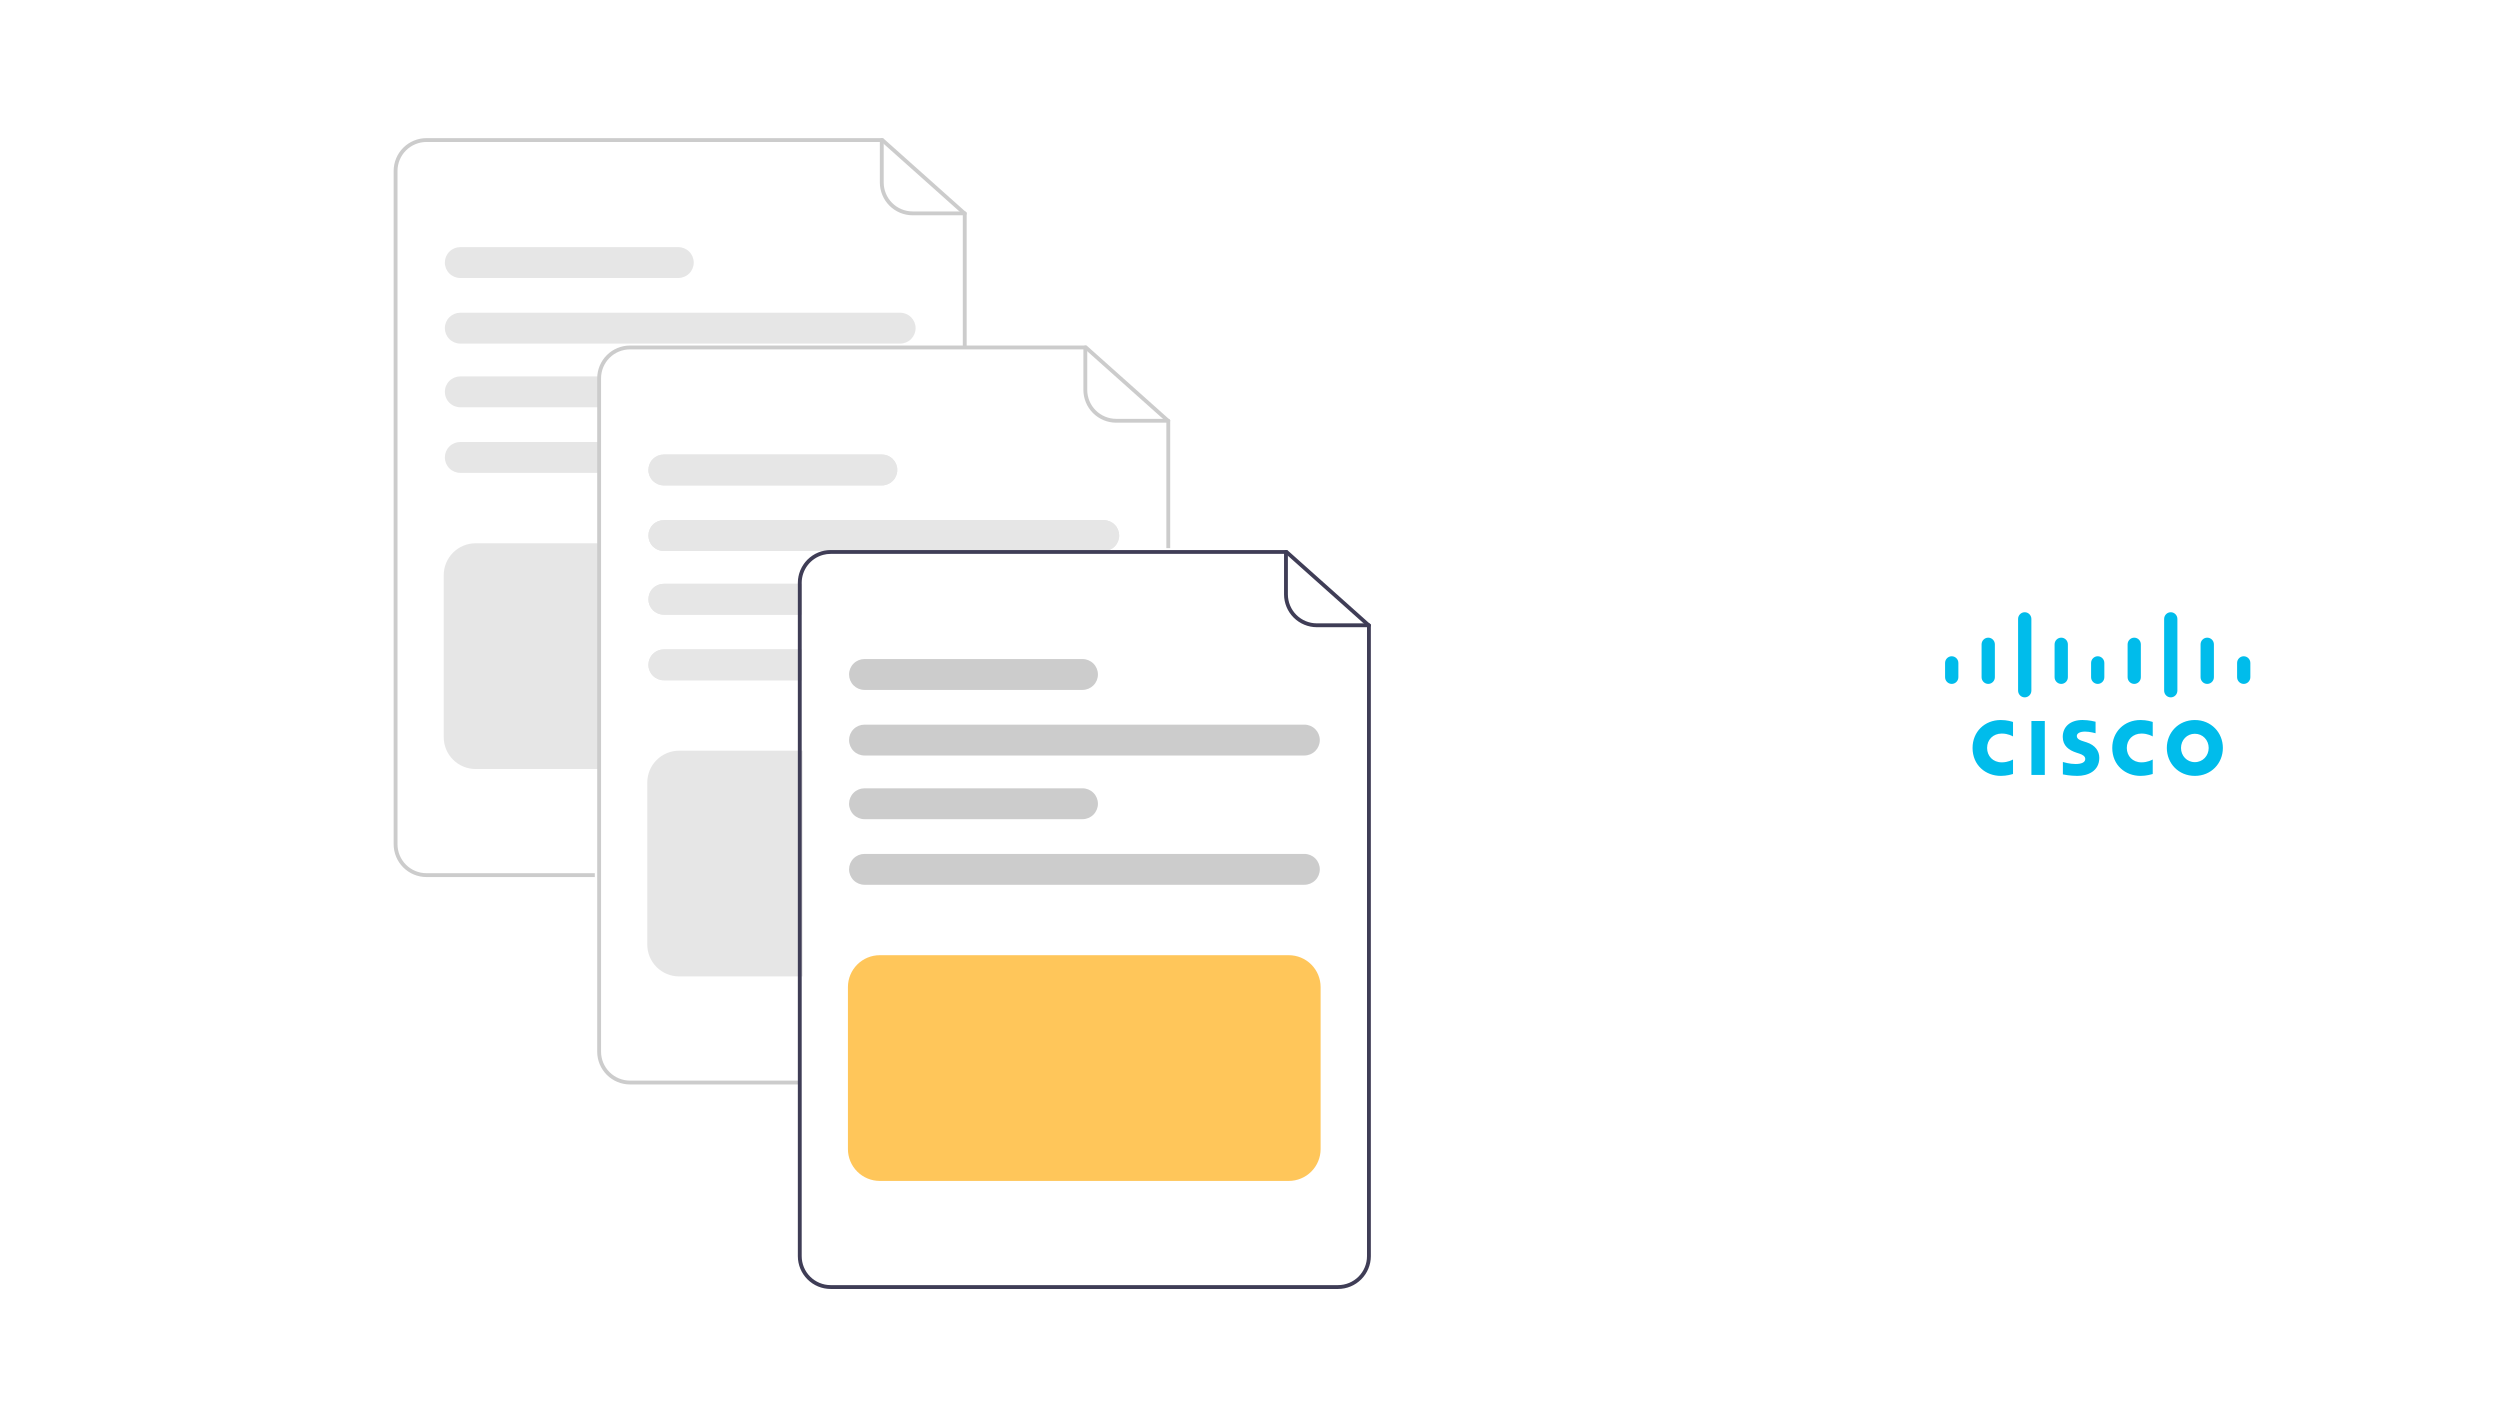 <svg width="724" height="413" viewBox="0 0 724 413" fill="none" xmlns="http://www.w3.org/2000/svg">
<path d="M651.701 192.002C651.701 190.925 650.84 190.052 649.783 190.052C648.723 190.052 647.862 190.925 647.862 192.002V196.104C647.862 197.187 648.723 198.06 649.783 198.06C650.84 198.06 651.701 197.187 651.701 196.104V192.002ZM641.147 186.618C641.147 185.541 640.288 184.667 639.204 184.667C638.144 184.667 637.285 185.541 637.285 186.618V196.104C637.285 197.187 638.144 198.06 639.204 198.06C640.288 198.06 641.147 197.187 641.147 196.104V186.618V186.618ZM630.571 179.252C630.571 178.175 629.712 177.302 628.652 177.302C627.592 177.302 626.734 178.175 626.734 179.252V200.002C626.734 201.085 627.592 201.958 628.652 201.958C629.712 201.958 630.571 201.085 630.571 200.002V179.252ZM619.992 186.618C619.992 185.541 619.134 184.667 618.074 184.667C617.016 184.667 616.155 185.541 616.155 186.618V196.104C616.155 197.187 617.016 198.06 618.074 198.06C619.134 198.06 619.992 197.187 619.992 196.104V186.618V186.618ZM609.416 192.002C609.416 190.925 608.558 190.052 607.504 190.052C606.444 190.052 605.579 190.925 605.579 192.002V196.104C605.579 197.187 606.444 198.06 607.504 198.06C608.558 198.06 609.416 197.187 609.416 196.104V192.002ZM598.857 186.618C598.857 185.541 597.992 184.667 596.933 184.667C595.873 184.667 595.008 185.541 595.008 186.618V196.104C595.008 197.187 595.873 198.06 596.933 198.06C597.992 198.06 598.857 197.187 598.857 196.104V186.618V186.618ZM588.286 179.252C588.286 178.175 587.421 177.302 586.361 177.302C585.302 177.302 584.437 178.175 584.437 179.252V200.002C584.437 201.085 585.302 201.958 586.361 201.958C587.421 201.958 588.286 201.085 588.286 200.002V179.252ZM577.715 186.618C577.715 185.541 576.85 184.667 575.79 184.667C574.73 184.667 573.866 185.541 573.866 186.618V196.104C573.866 197.187 574.73 198.06 575.79 198.06C576.85 198.06 577.715 197.187 577.715 196.104V186.618ZM567.143 192.002C567.143 190.925 566.279 190.052 565.219 190.052C564.16 190.052 563.294 190.925 563.294 192.002V196.104C563.294 197.187 564.16 198.06 565.219 198.06C566.279 198.06 567.143 197.187 567.143 196.104V192.002ZM606.876 209.011C606.76 208.979 604.984 208.513 603.097 208.513C599.524 208.513 597.373 210.475 597.373 213.398C597.373 215.985 599.172 217.275 601.332 217.969C601.572 218.05 601.924 218.162 602.159 218.241C603.121 218.549 603.888 219.006 603.888 219.798C603.888 220.683 603.001 221.256 601.073 221.256C599.379 221.256 597.754 220.764 597.412 220.676V224.272C597.603 224.313 599.533 224.698 601.596 224.698C604.562 224.698 607.956 223.38 607.956 219.455C607.956 217.551 606.81 215.798 604.294 214.985L603.224 214.638C602.586 214.433 601.447 214.102 601.447 213.15C601.447 212.399 602.291 211.87 603.845 211.87C605.186 211.87 606.818 212.328 606.876 212.346V209.011V209.011ZM639.636 216.606C639.636 218.879 637.924 220.719 635.626 220.719C633.326 220.719 631.619 218.879 631.619 216.606C631.619 214.337 633.326 212.497 635.626 212.497C637.924 212.497 639.636 214.337 639.636 216.606V216.606ZM635.626 208.518C630.901 208.518 627.513 212.143 627.513 216.606C627.513 221.076 630.901 224.698 635.626 224.698C640.351 224.698 643.744 221.076 643.744 216.606C643.744 212.143 640.351 208.518 635.626 208.518V208.518ZM582.969 209.078C582.605 208.968 581.258 208.518 579.434 208.518C574.717 208.518 571.254 211.939 571.254 216.606C571.254 221.64 575.077 224.698 579.434 224.698C581.166 224.698 582.487 224.281 582.969 224.142V219.948C582.802 220.042 581.535 220.777 579.712 220.777C577.13 220.777 575.464 218.928 575.464 216.606C575.464 214.213 577.202 212.438 579.712 212.438C581.566 212.438 582.813 213.189 582.969 213.272V209.078V209.078ZM623.431 209.078C623.064 208.968 621.717 208.518 619.899 208.518C615.174 208.518 611.711 211.939 611.711 216.606C611.711 221.64 615.539 224.698 619.899 224.698C621.621 224.698 622.944 224.281 623.431 224.142V219.948C623.261 220.042 621.992 220.777 620.17 220.777C617.589 220.777 615.925 218.928 615.925 216.606C615.925 214.213 617.664 212.438 620.17 212.438C622.023 212.438 623.273 213.189 623.431 213.272V209.078V209.078ZM592.174 224.42H588.298V208.795H592.174V224.42Z" fill="#00BCEB"/>
<path d="M172.254 253.996H123.499C120.98 253.993 118.566 252.992 116.785 251.211C115.004 249.43 114.003 247.016 114 244.498V49.498C114.003 46.98 115.004 44.566 116.785 42.785C118.566 41.005 120.98 40.003 123.499 40H255.741L279.945 61.611V100.902H278.827V62.111L255.314 41.117H123.499C121.276 41.12 119.146 42.004 117.575 43.575C116.004 45.146 115.12 47.276 115.117 49.498V244.498C115.12 246.72 116.004 248.85 117.575 250.421C119.146 251.992 121.276 252.876 123.499 252.879H172.254V253.996Z" fill="#CCCCCC"/>
<path d="M279.386 62.349H264.3C261.782 62.347 259.368 61.345 257.587 59.564C255.806 57.784 254.805 55.369 254.802 52.851V40.559C254.802 40.411 254.861 40.268 254.965 40.164C255.07 40.059 255.212 40 255.36 40C255.509 40 255.651 40.059 255.756 40.164C255.86 40.268 255.919 40.411 255.919 40.559V52.851C255.922 55.073 256.806 57.203 258.377 58.775C259.948 60.346 262.078 61.23 264.3 61.232H279.386C279.534 61.232 279.676 61.291 279.781 61.396C279.886 61.5 279.945 61.642 279.945 61.791C279.945 61.939 279.886 62.081 279.781 62.186C279.676 62.291 279.534 62.349 279.386 62.349Z" fill="#CCCCCC"/>
<path d="M260.691 90.566H133.299C132.113 90.566 130.976 91.037 130.138 91.875C129.3 92.713 128.829 93.85 128.829 95.036C128.829 96.221 129.3 97.358 130.138 98.196C130.976 99.034 132.113 99.505 133.299 99.505H260.691C261.876 99.505 263.013 99.034 263.851 98.196C264.69 97.358 265.161 96.221 265.161 95.036C265.161 93.85 264.69 92.713 263.851 91.875C263.013 91.037 261.876 90.566 260.691 90.566Z" fill="#E6E6E6"/>
<path d="M196.436 71.569H133.299C132.113 71.569 130.976 72.04 130.138 72.878C129.3 73.716 128.829 74.853 128.829 76.038C128.829 77.224 129.3 78.361 130.138 79.199C130.976 80.037 132.113 80.508 133.299 80.508H196.436C197.621 80.508 198.758 80.037 199.597 79.199C200.435 78.361 200.906 77.224 200.906 76.038C200.906 74.853 200.435 73.716 199.597 72.878C198.758 72.04 197.621 71.569 196.436 71.569Z" fill="#E6E6E6"/>
<path d="M133.299 128.001C132.113 128.001 130.976 128.472 130.138 129.31C129.3 130.148 128.829 131.285 128.829 132.471C128.829 133.656 129.3 134.793 130.138 135.632C130.976 136.47 132.113 136.941 133.299 136.941H173.226V128.001H133.299Z" fill="#E6E6E6"/>
<path d="M133.299 109.004C132.712 109.004 132.131 109.12 131.588 109.344C131.046 109.569 130.553 109.898 130.138 110.313C129.723 110.728 129.394 111.221 129.169 111.763C128.944 112.306 128.829 112.887 128.829 113.474C128.829 114.061 128.944 114.642 129.169 115.184C129.394 115.727 129.723 116.219 130.138 116.634C130.553 117.05 131.046 117.379 131.588 117.603C132.131 117.828 132.712 117.944 133.299 117.944H173.226V109.004H133.299Z" fill="#E6E6E6"/>
<path d="M173.505 222.707H137.724C135.28 222.704 132.936 221.732 131.208 220.004C129.48 218.275 128.507 215.932 128.505 213.488V166.554C128.507 164.11 129.48 161.766 131.208 160.038C132.936 158.31 135.28 157.337 137.724 157.335H173.505V222.707Z" fill="#E6E6E6"/>
<path d="M231.201 314.06H182.445C179.927 314.057 177.513 313.056 175.732 311.275C173.951 309.494 172.95 307.08 172.947 304.562V109.563C172.95 107.044 173.951 104.63 175.732 102.849C177.513 101.069 179.927 100.067 182.445 100.064H314.688L338.891 121.675V158.732H337.774V122.175L314.261 101.182H182.445C180.223 101.184 178.093 102.068 176.522 103.639C174.951 105.21 174.067 107.341 174.064 109.563V304.562C174.067 306.784 174.951 308.914 176.522 310.485C178.093 312.056 180.223 312.94 182.445 312.943H231.201V314.06Z" fill="#CCCCCC"/>
<path d="M338.333 122.414H323.247C320.729 122.411 318.314 121.409 316.533 119.628C314.753 117.848 313.751 115.433 313.748 112.915V100.623C313.748 100.475 313.807 100.333 313.912 100.228C314.017 100.123 314.159 100.064 314.307 100.064C314.455 100.064 314.597 100.123 314.702 100.228C314.807 100.333 314.866 100.475 314.866 100.623V112.915C314.868 115.137 315.752 117.267 317.323 118.839C318.895 120.41 321.025 121.294 323.247 121.296H338.333C338.481 121.296 338.623 121.355 338.728 121.46C338.833 121.565 338.891 121.707 338.891 121.855C338.891 122.003 338.833 122.145 338.728 122.25C338.623 122.355 338.481 122.414 338.333 122.414Z" fill="#CCCCCC"/>
<path d="M319.637 150.63H192.246C191.06 150.63 189.923 151.101 189.085 151.939C188.247 152.777 187.776 153.914 187.776 155.1C187.776 156.285 188.247 157.422 189.085 158.26C189.923 159.099 191.06 159.57 192.246 159.57H319.637C320.823 159.57 321.96 159.099 322.798 158.26C323.636 157.422 324.107 156.285 324.107 155.1C324.107 153.914 323.636 152.777 322.798 151.939C321.96 151.101 320.823 150.63 319.637 150.63Z" fill="#E6E6E6"/>
<path d="M255.383 131.633H192.246C191.06 131.633 189.923 132.104 189.085 132.942C188.247 133.78 187.776 134.917 187.776 136.103C187.776 137.288 188.247 138.425 189.085 139.263C189.923 140.102 191.06 140.573 192.246 140.573H255.383C256.568 140.573 257.705 140.102 258.543 139.263C259.382 138.425 259.853 137.288 259.853 136.103C259.853 134.917 259.382 133.78 258.543 132.942C257.705 132.104 256.568 131.633 255.383 131.633Z" fill="#E6E6E6"/>
<path d="M319.637 150.63H192.246C191.06 150.63 189.923 151.101 189.085 151.939C188.247 152.777 187.776 153.914 187.776 155.1C187.776 156.285 188.247 157.422 189.085 158.26C189.923 159.099 191.06 159.57 192.246 159.57H319.637C320.823 159.57 321.96 159.099 322.798 158.26C323.636 157.422 324.107 156.285 324.107 155.1C324.107 153.914 323.636 152.777 322.798 151.939C321.96 151.101 320.823 150.63 319.637 150.63Z" fill="#E6E6E6"/>
<path d="M255.383 131.633H192.246C191.06 131.633 189.923 132.104 189.085 132.942C188.247 133.78 187.776 134.917 187.776 136.103C187.776 137.288 188.247 138.425 189.085 139.263C189.923 140.102 191.06 140.573 192.246 140.573H255.383C256.568 140.573 257.705 140.102 258.543 139.263C259.382 138.425 259.853 137.288 259.853 136.103C259.853 134.917 259.382 133.78 258.543 132.942C257.705 132.104 256.568 131.633 255.383 131.633Z" fill="#E6E6E6"/>
<path d="M192.246 188.065C191.06 188.065 189.923 188.536 189.085 189.374C188.247 190.213 187.776 191.35 187.776 192.535C187.776 193.721 188.247 194.858 189.085 195.696C189.923 196.534 191.06 197.005 192.246 197.005H232.173V188.065H192.246Z" fill="#E6E6E6"/>
<path d="M192.246 169.068C191.06 169.068 189.923 169.539 189.085 170.377C188.247 171.216 187.776 172.353 187.776 173.538C187.776 174.723 188.247 175.86 189.085 176.699C189.923 177.537 191.06 178.008 192.246 178.008H232.173V169.068H192.246Z" fill="#E6E6E6"/>
<path d="M192.246 188.065C191.06 188.065 189.923 188.536 189.085 189.374C188.247 190.213 187.776 191.35 187.776 192.535C187.776 193.721 188.247 194.858 189.085 195.696C189.923 196.534 191.06 197.005 192.246 197.005H232.173V188.065H192.246Z" fill="#E6E6E6"/>
<path d="M192.246 169.068C191.06 169.068 189.923 169.539 189.085 170.377C188.247 171.216 187.776 172.353 187.776 173.538C187.776 174.723 188.247 175.86 189.085 176.699C189.923 177.537 191.06 178.008 192.246 178.008H232.173V169.068H192.246Z" fill="#E6E6E6"/>
<path d="M232.452 282.771H196.671C194.226 282.768 191.883 281.796 190.155 280.068C188.426 278.339 187.454 275.996 187.451 273.552V226.618C187.454 224.174 188.426 221.831 190.155 220.102C191.883 218.374 194.226 217.402 196.671 217.399H232.452V282.771Z" fill="#E6E6E6"/>
<path d="M235.603 160.687C234.215 161.535 233.067 162.725 232.271 164.144C231.474 165.562 231.056 167.162 231.055 168.789V170.186H232.173V168.789C232.175 166.941 232.787 165.146 233.913 163.681C235.039 162.216 236.617 161.164 238.403 160.687H235.603ZM372.796 159.29H240.554C238.035 159.293 235.621 160.295 233.84 162.076C232.06 163.856 231.058 166.271 231.055 168.789V363.788C231.059 366.306 232.061 368.72 233.841 370.5C235.622 372.281 238.036 373.283 240.554 373.286H387.501C390.019 373.283 392.433 372.281 394.214 370.5C395.994 368.72 396.996 366.306 397 363.788V180.902L372.796 159.29ZM395.882 363.788C395.88 366.01 394.996 368.14 393.425 369.711C391.854 371.282 389.723 372.166 387.501 372.169H240.554C238.332 372.166 236.202 371.282 234.63 369.711C233.059 368.14 232.175 366.01 232.173 363.788V168.789C232.175 166.941 232.787 165.146 233.913 163.681C235.039 162.216 236.617 161.164 238.403 160.687C239.104 160.5 239.827 160.406 240.554 160.408H372.371L395.882 181.399V363.788ZM235.603 160.687C234.215 161.535 233.067 162.725 232.271 164.144C231.474 165.562 231.056 167.162 231.055 168.789V170.186H232.173V168.789C232.175 166.941 232.787 165.146 233.913 163.681C235.039 162.216 236.617 161.164 238.403 160.687H235.603Z" fill="#3F3D56"/>
<path d="M396.441 181.64H381.355C378.837 181.637 376.423 180.635 374.642 178.855C372.861 177.074 371.86 174.66 371.857 172.141V159.849C371.857 159.701 371.916 159.559 372.021 159.454C372.125 159.349 372.267 159.29 372.416 159.29C372.564 159.29 372.706 159.349 372.811 159.454C372.916 159.559 372.974 159.701 372.974 159.849V172.141C372.977 174.363 373.861 176.494 375.432 178.065C377.003 179.636 379.133 180.52 381.355 180.522H396.441C396.59 180.522 396.732 180.581 396.836 180.686C396.941 180.791 397 180.933 397 181.081C397 181.229 396.941 181.371 396.836 181.476C396.732 181.581 396.59 181.64 396.441 181.64Z" fill="#3F3D56"/>
<path d="M377.747 218.795H250.355C249.169 218.795 248.032 218.325 247.194 217.486C246.356 216.648 245.885 215.511 245.885 214.326C245.885 213.14 246.356 212.003 247.194 211.165C248.032 210.327 249.169 209.856 250.355 209.856H377.747C378.932 209.856 380.069 210.327 380.907 211.165C381.746 212.003 382.217 213.14 382.217 214.326C382.217 215.511 381.746 216.648 380.907 217.486C380.069 218.325 378.932 218.795 377.747 218.795Z" fill="#CCCCCC"/>
<path d="M313.492 199.799H250.355C249.169 199.799 248.032 199.328 247.194 198.489C246.356 197.651 245.885 196.514 245.885 195.329C245.885 194.143 246.356 193.006 247.194 192.168C248.032 191.33 249.169 190.859 250.355 190.859H313.492C314.678 190.859 315.815 191.33 316.653 192.168C317.491 193.006 317.962 194.143 317.962 195.329C317.962 196.514 317.491 197.651 316.653 198.489C315.815 199.328 314.678 199.799 313.492 199.799Z" fill="#CCCCCC"/>
<path d="M377.747 256.231H250.355C249.169 256.231 248.032 255.76 247.194 254.922C246.356 254.084 245.885 252.947 245.885 251.761C245.885 250.576 246.356 249.439 247.194 248.6C248.032 247.762 249.169 247.291 250.355 247.291H377.747C378.932 247.291 380.069 247.762 380.907 248.6C381.746 249.439 382.217 250.576 382.217 251.761C382.217 252.947 381.746 254.084 380.907 254.922C380.069 255.76 378.932 256.231 377.747 256.231Z" fill="#CCCCCC"/>
<path d="M313.492 237.234H250.355C249.169 237.234 248.032 236.763 247.194 235.925C246.356 235.087 245.885 233.95 245.885 232.764C245.885 231.579 246.356 230.442 247.194 229.603C248.032 228.765 249.169 228.294 250.355 228.294H313.492C314.678 228.294 315.815 228.765 316.653 229.603C317.491 230.442 317.962 231.579 317.962 232.764C317.962 233.95 317.491 235.087 316.653 235.925C315.815 236.763 314.678 237.234 313.492 237.234Z" fill="#CCCCCC"/>
<path d="M373.231 341.997H254.778C252.334 341.994 249.991 341.022 248.263 339.294C246.534 337.566 245.562 335.222 245.559 332.778V285.844C245.562 283.4 246.534 281.057 248.263 279.328C249.991 277.6 252.334 276.628 254.778 276.625H373.231C375.675 276.628 378.018 277.6 379.746 279.328C381.475 281.057 382.447 283.4 382.45 285.844V332.778C382.447 335.222 381.475 337.566 379.746 339.294C378.018 341.022 375.675 341.994 373.231 341.997Z" fill="#FFC65A"/>
</svg>
